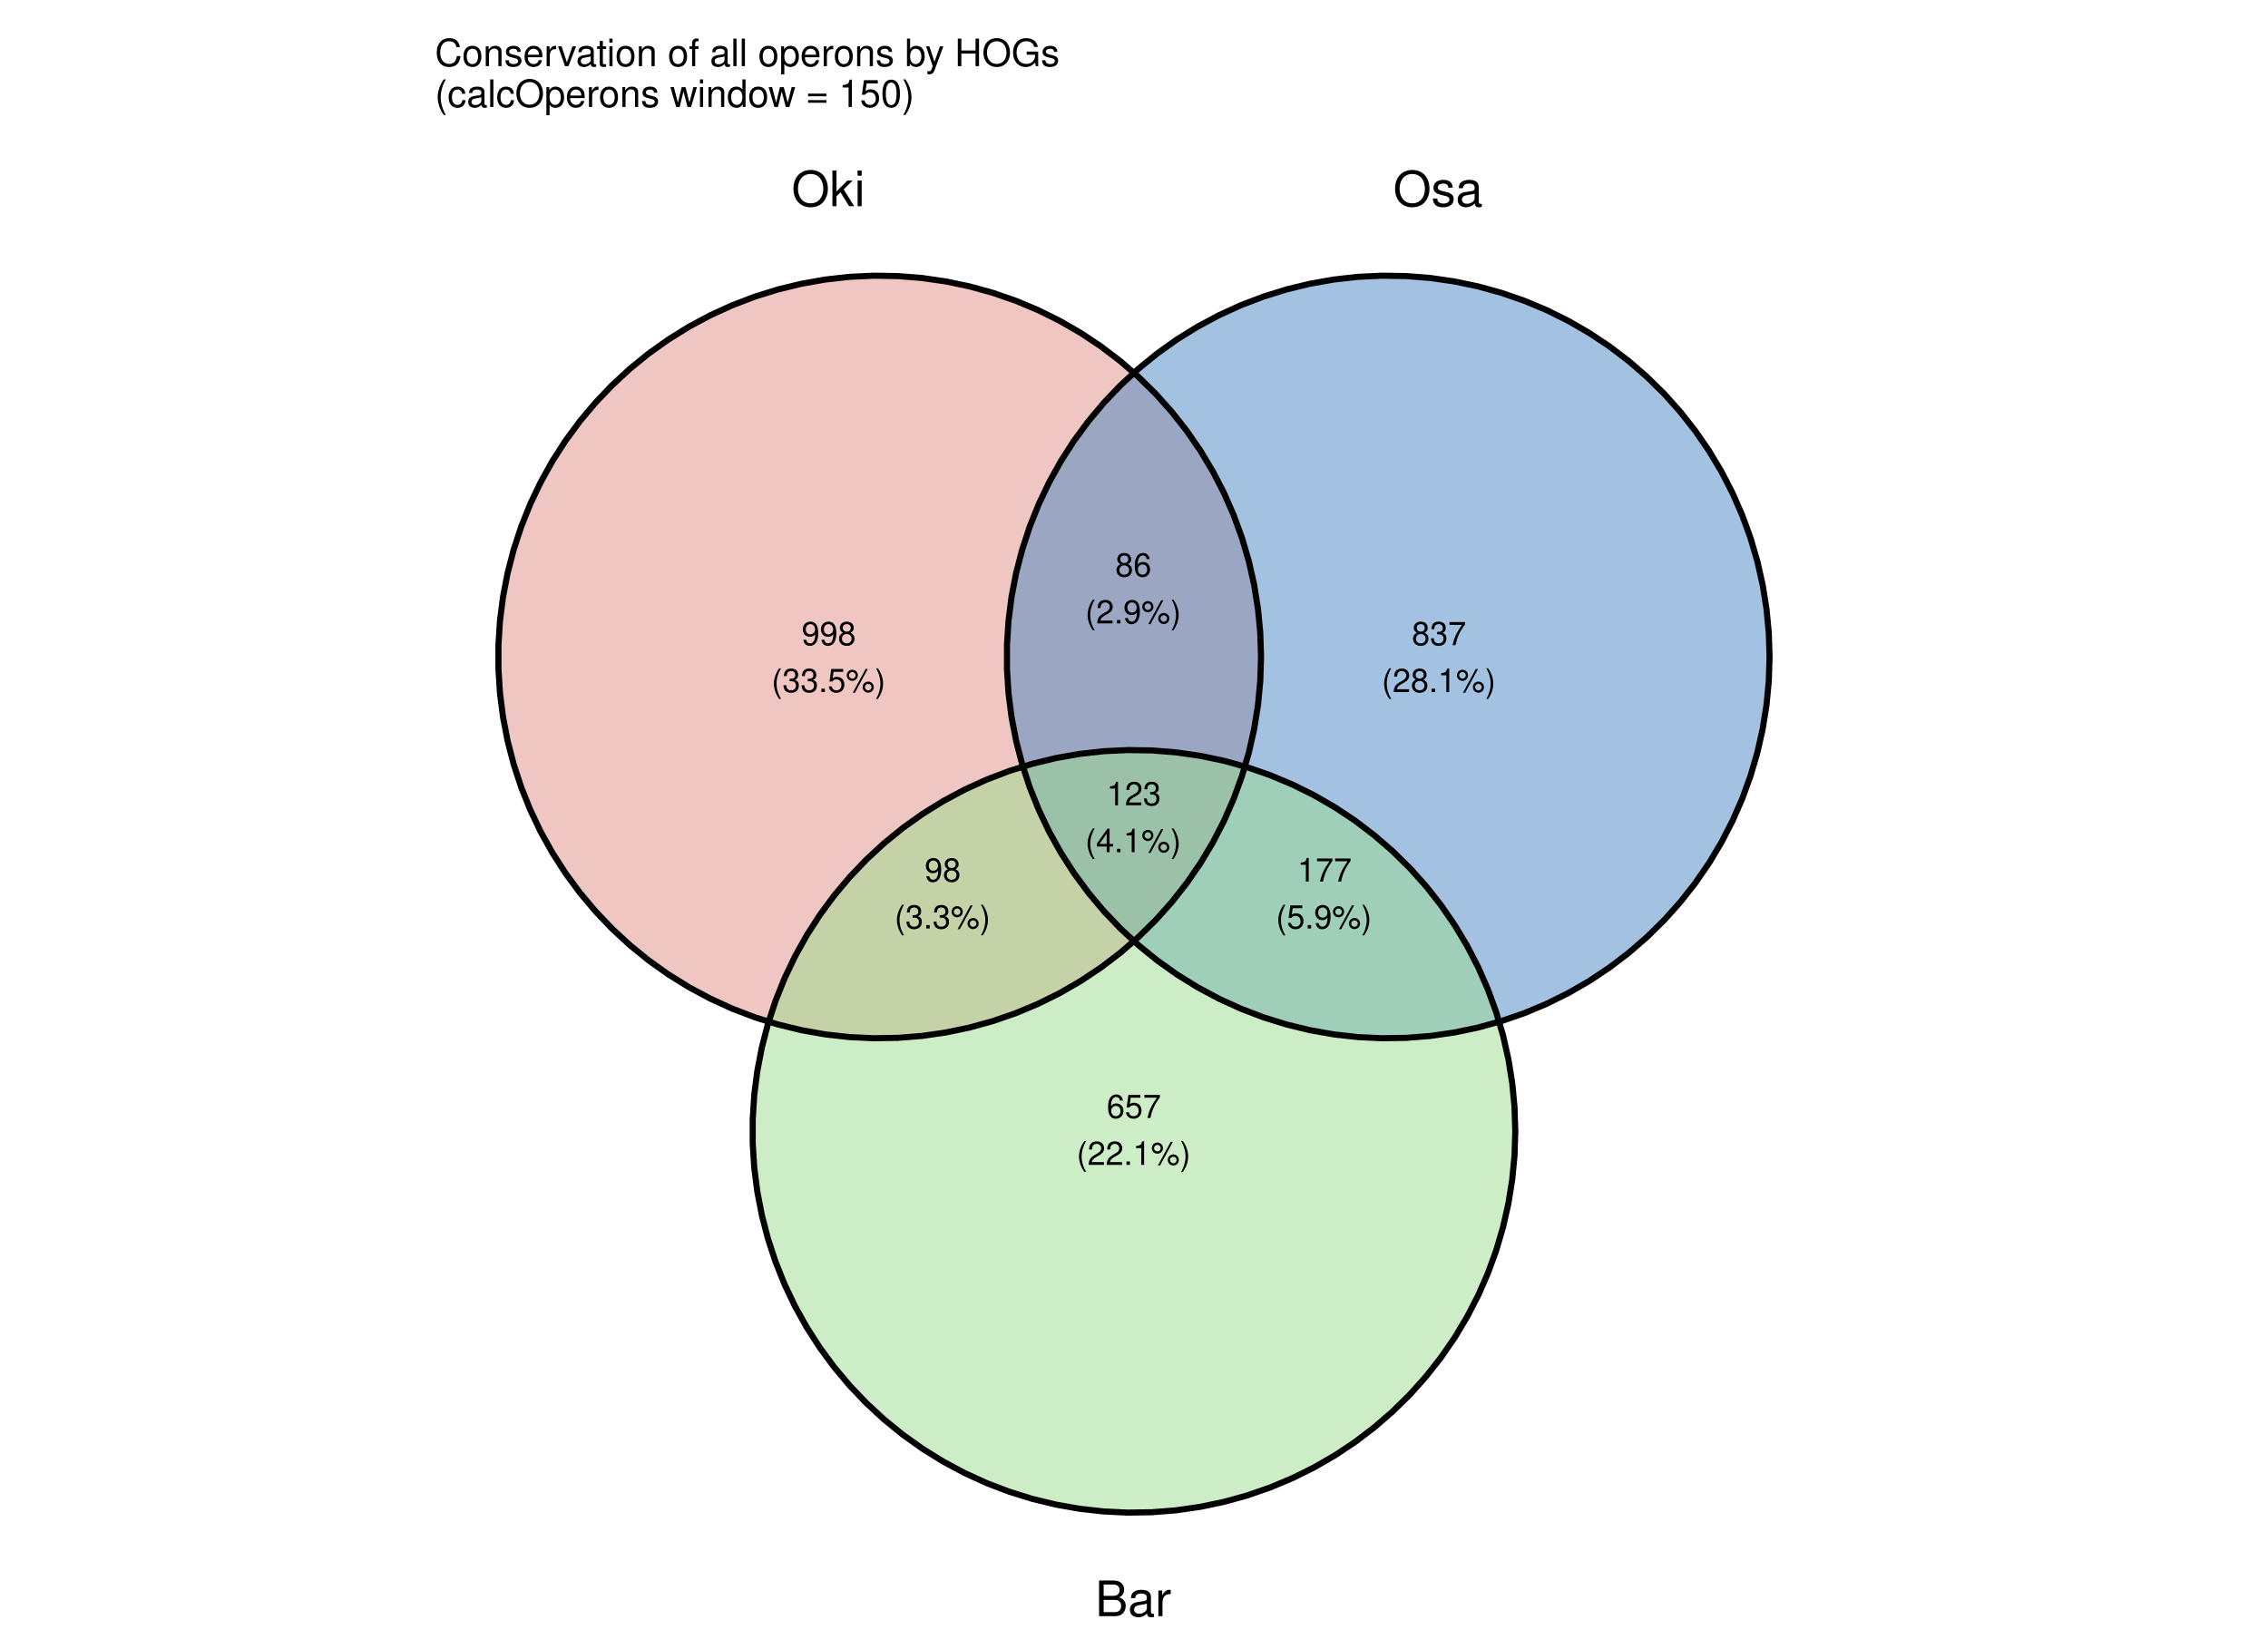 <?xml version="1.0" encoding="UTF-8"?>
<svg xmlns="http://www.w3.org/2000/svg" xmlns:xlink="http://www.w3.org/1999/xlink" width="792pt" height="576pt" viewBox="0 0 792 576" version="1.1">
<defs>
<g>
<symbol overflow="visible" id="glyph0-0">
<path style="stroke:none;" d=""/>
</symbol>
<symbol overflow="visible" id="glyph0-1">
<path style="stroke:none;" d="M 6.641 -12.656 C 3.078 -12.656 0.656 -10.031 0.656 -6.125 C 0.656 -2.219 3.062 0.391 6.656 0.391 C 8.188 0.391 9.516 -0.062 10.516 -0.922 C 11.875 -2.062 12.672 -4 12.672 -6.031 C 12.672 -10.047 10.297 -12.656 6.641 -12.656 Z M 6.641 -11.25 C 9.344 -11.25 11.078 -9.219 11.078 -6.062 C 11.078 -3.062 9.297 -1 6.656 -1 C 4 -1 2.234 -3.062 2.234 -6.125 C 2.234 -9.203 4 -11.25 6.641 -11.25 Z M 6.641 -11.25 "/>
</symbol>
<symbol overflow="visible" id="glyph0-2">
<path style="stroke:none;" d="M 2.406 -12.453 L 0.984 -12.453 L 0.984 0 L 2.406 0 L 2.406 -3.484 L 3.797 -4.844 L 6.812 0 L 8.578 0 L 4.922 -5.859 L 8.031 -8.953 L 6.203 -8.953 L 2.406 -5.156 Z M 2.406 -12.453 "/>
</symbol>
<symbol overflow="visible" id="glyph0-3">
<path style="stroke:none;" d="M 2.562 -8.953 L 1.141 -8.953 L 1.141 0 L 2.562 0 Z M 2.562 -12.453 L 1.125 -12.453 L 1.125 -10.656 L 2.562 -10.656 Z M 2.562 -12.453 "/>
</symbol>
<symbol overflow="visible" id="glyph0-4">
<path style="stroke:none;" d="M 7.484 -6.453 C 7.469 -8.219 6.297 -9.203 4.234 -9.203 C 2.156 -9.203 0.797 -8.125 0.797 -6.469 C 0.797 -5.078 1.516 -4.406 3.641 -3.891 L 4.969 -3.562 C 5.953 -3.328 6.359 -2.969 6.359 -2.344 C 6.359 -1.484 5.516 -0.922 4.266 -0.922 C 3.5 -0.922 2.859 -1.141 2.5 -1.516 C 2.266 -1.781 2.172 -2.031 2.078 -2.672 L 0.578 -2.672 C 0.656 -0.594 1.812 0.391 4.156 0.391 C 6.406 0.391 7.844 -0.719 7.844 -2.438 C 7.844 -3.781 7.094 -4.516 5.312 -4.938 L 3.938 -5.266 C 2.781 -5.531 2.281 -5.906 2.281 -6.547 C 2.281 -7.375 3.016 -7.891 4.188 -7.891 C 5.328 -7.891 5.938 -7.391 5.984 -6.453 Z M 7.484 -6.453 "/>
</symbol>
<symbol overflow="visible" id="glyph0-5">
<path style="stroke:none;" d="M 9.141 -0.844 C 8.984 -0.797 8.922 -0.797 8.828 -0.797 C 8.328 -0.797 8.062 -1.062 8.062 -1.5 L 8.062 -6.766 C 8.062 -8.344 6.906 -9.203 4.703 -9.203 C 3.375 -9.203 2.344 -8.828 1.719 -8.156 C 1.312 -7.703 1.141 -7.188 1.109 -6.297 L 2.547 -6.297 C 2.672 -7.391 3.312 -7.891 4.641 -7.891 C 5.938 -7.891 6.641 -7.406 6.641 -6.562 L 6.641 -6.188 C 6.625 -5.562 6.312 -5.344 5.156 -5.188 C 3.141 -4.938 2.828 -4.875 2.281 -4.641 C 1.25 -4.203 0.719 -3.422 0.719 -2.25 C 0.719 -0.625 1.844 0.391 3.656 0.391 C 4.781 0.391 5.688 0 6.688 -0.922 C 6.797 0 7.234 0.391 8.156 0.391 C 8.469 0.391 8.656 0.359 9.141 0.234 Z M 6.641 -2.812 C 6.641 -2.344 6.5 -2.047 6.078 -1.656 C 5.5 -1.125 4.797 -0.859 3.969 -0.859 C 2.859 -0.859 2.203 -1.391 2.203 -2.281 C 2.203 -3.234 2.812 -3.703 4.359 -3.922 C 5.875 -4.141 6.172 -4.203 6.641 -4.422 Z M 6.641 -2.812 "/>
</symbol>
<symbol overflow="visible" id="glyph0-6">
<path style="stroke:none;" d="M 1.344 0 L 6.969 0 C 8.141 0 9.016 -0.328 9.688 -1.047 C 10.297 -1.688 10.641 -2.578 10.641 -3.547 C 10.641 -5.062 9.953 -5.953 8.375 -6.578 C 9.516 -7.109 10.094 -8.016 10.094 -9.297 C 10.094 -10.219 9.75 -11 9.109 -11.578 C 8.438 -12.172 7.594 -12.453 6.406 -12.453 L 1.344 -12.453 Z M 2.938 -7.094 L 2.938 -11.047 L 6.016 -11.047 C 6.906 -11.047 7.391 -10.938 7.828 -10.609 C 8.266 -10.266 8.5 -9.75 8.5 -9.062 C 8.5 -8.391 8.266 -7.875 7.828 -7.531 C 7.391 -7.203 6.906 -7.094 6.016 -7.094 Z M 2.938 -1.406 L 2.938 -5.688 L 6.812 -5.688 C 8.219 -5.688 9.047 -4.891 9.047 -3.531 C 9.047 -2.203 8.219 -1.406 6.812 -1.406 Z M 2.938 -1.406 "/>
</symbol>
<symbol overflow="visible" id="glyph0-7">
<path style="stroke:none;" d="M 1.172 -8.953 L 1.172 0 L 2.609 0 L 2.609 -4.641 C 2.625 -6.797 3.516 -7.75 5.484 -7.703 L 5.484 -9.156 C 5.25 -9.188 5.109 -9.203 4.938 -9.203 C 4.016 -9.203 3.312 -8.656 2.5 -7.328 L 2.5 -8.953 Z M 1.172 -8.953 "/>
</symbol>
<symbol overflow="visible" id="glyph1-0">
<path style="stroke:none;" d=""/>
</symbol>
<symbol overflow="visible" id="glyph1-1">
<path style="stroke:none;" d="M 0.609 -1.875 C 0.797 -0.531 1.656 0.266 2.891 0.266 C 3.781 0.266 4.578 -0.172 5.062 -0.906 C 5.562 -1.719 5.797 -2.719 5.797 -4.203 C 5.797 -5.594 5.578 -6.469 5.109 -7.203 C 4.656 -7.875 3.953 -8.219 3.078 -8.219 C 1.531 -8.219 0.438 -7.078 0.438 -5.484 C 0.438 -3.969 1.453 -2.906 2.906 -2.906 C 3.672 -2.906 4.25 -3.172 4.75 -3.797 C 4.75 -1.75 4.109 -0.625 2.953 -0.625 C 2.25 -0.625 1.766 -1.078 1.609 -1.875 Z M 3.062 -7.344 C 4 -7.344 4.703 -6.562 4.703 -5.5 C 4.703 -4.5 4.016 -3.781 3.031 -3.781 C 2.062 -3.781 1.453 -4.469 1.453 -5.562 C 1.453 -6.594 2.125 -7.344 3.062 -7.344 Z M 3.062 -7.344 "/>
</symbol>
<symbol overflow="visible" id="glyph1-2">
<path style="stroke:none;" d="M 4.453 -4.328 C 5.297 -4.844 5.547 -5.25 5.547 -6.031 C 5.547 -7.328 4.562 -8.219 3.125 -8.219 C 1.703 -8.219 0.703 -7.328 0.703 -6.047 C 0.703 -5.25 0.969 -4.859 1.797 -4.328 C 0.875 -3.875 0.422 -3.203 0.422 -2.281 C 0.422 -0.781 1.531 0.266 3.125 0.266 C 4.719 0.266 5.828 -0.781 5.828 -2.281 C 5.828 -3.203 5.375 -3.875 4.453 -4.328 Z M 3.125 -7.344 C 3.984 -7.344 4.531 -6.828 4.531 -6 C 4.531 -5.234 3.969 -4.719 3.125 -4.719 C 2.281 -4.719 1.734 -5.234 1.734 -6.031 C 1.734 -6.828 2.281 -7.344 3.125 -7.344 Z M 3.125 -3.875 C 4.125 -3.875 4.812 -3.219 4.812 -2.266 C 4.812 -1.281 4.141 -0.625 3.109 -0.625 C 2.125 -0.625 1.438 -1.297 1.438 -2.25 C 1.438 -3.234 2.109 -3.875 3.125 -3.875 Z M 3.125 -3.875 "/>
</symbol>
<symbol overflow="visible" id="glyph1-3">
<path style="stroke:none;" d="M 2.688 -8.297 C 1.547 -6.797 0.828 -4.734 0.828 -2.953 C 0.828 -1.156 1.547 0.922 2.688 2.406 L 3.312 2.406 C 2.312 0.781 1.75 -1.125 1.75 -2.953 C 1.75 -4.75 2.312 -6.672 3.312 -8.297 Z M 2.688 -8.297 "/>
</symbol>
<symbol overflow="visible" id="glyph1-4">
<path style="stroke:none;" d="M 2.516 -3.781 L 3.062 -3.781 C 4.156 -3.781 4.734 -3.281 4.734 -2.281 C 4.734 -1.25 4.109 -0.625 3.078 -0.625 C 1.969 -0.625 1.438 -1.188 1.359 -2.391 L 0.359 -2.391 C 0.406 -1.734 0.516 -1.297 0.719 -0.938 C 1.141 -0.141 1.922 0.266 3.031 0.266 C 4.688 0.266 5.75 -0.734 5.75 -2.297 C 5.75 -3.344 5.359 -3.906 4.391 -4.25 C 5.141 -4.562 5.516 -5.125 5.516 -5.953 C 5.516 -7.375 4.594 -8.219 3.062 -8.219 C 1.438 -8.219 0.562 -7.312 0.531 -5.578 L 1.531 -5.578 C 1.547 -6.078 1.594 -6.359 1.719 -6.609 C 1.938 -7.078 2.453 -7.344 3.078 -7.344 C 3.953 -7.344 4.5 -6.812 4.5 -5.922 C 4.5 -5.344 4.281 -5 3.844 -4.797 C 3.578 -4.688 3.203 -4.641 2.516 -4.625 Z M 2.516 -3.781 "/>
</symbol>
<symbol overflow="visible" id="glyph1-5">
<path style="stroke:none;" d="M 2.172 -1.188 L 0.984 -1.188 L 0.984 0 L 2.172 0 Z M 2.172 -1.188 "/>
</symbol>
<symbol overflow="visible" id="glyph1-6">
<path style="stroke:none;" d="M 5.422 -8.062 L 1.25 -8.062 L 0.641 -3.672 L 1.562 -3.672 C 2.031 -4.234 2.422 -4.422 3.062 -4.422 C 4.141 -4.422 4.812 -3.688 4.812 -2.484 C 4.812 -1.328 4.141 -0.625 3.047 -0.625 C 2.172 -0.625 1.641 -1.062 1.406 -1.984 L 0.391 -1.984 C 0.531 -1.312 0.641 -1 0.891 -0.703 C 1.344 -0.094 2.156 0.266 3.078 0.266 C 4.703 0.266 5.828 -0.922 5.828 -2.625 C 5.828 -4.219 4.781 -5.312 3.234 -5.312 C 2.656 -5.312 2.203 -5.172 1.734 -4.828 L 2.062 -7.078 L 5.422 -7.078 Z M 5.422 -8.062 "/>
</symbol>
<symbol overflow="visible" id="glyph1-7">
<path style="stroke:none;" d="M 2.266 -7.797 C 1.188 -7.797 0.328 -6.922 0.328 -5.844 C 0.328 -4.781 1.188 -3.906 2.281 -3.906 C 3.328 -3.906 4.203 -4.781 4.203 -5.828 C 4.203 -6.922 3.359 -7.797 2.266 -7.797 Z M 2.266 -7 C 2.906 -7 3.422 -6.484 3.422 -5.828 C 3.422 -5.203 2.906 -4.703 2.281 -4.703 C 1.641 -4.703 1.109 -5.203 1.109 -5.844 C 1.109 -6.484 1.625 -7 2.266 -7 Z M 6.922 -8.062 L 2.438 0.234 L 3.188 0.234 L 7.672 -8.062 Z M 7.828 -3.656 C 6.75 -3.656 5.891 -2.797 5.891 -1.734 C 5.891 -0.641 6.75 0.219 7.844 0.219 C 8.891 0.219 9.766 -0.641 9.766 -1.703 C 9.766 -2.797 8.922 -3.656 7.828 -3.656 Z M 7.828 -2.859 C 8.469 -2.859 8.984 -2.359 8.984 -1.703 C 8.984 -1.094 8.469 -0.578 7.844 -0.578 C 7.188 -0.578 6.672 -1.094 6.672 -1.734 C 6.672 -2.359 7.188 -2.859 7.828 -2.859 Z M 7.828 -2.859 "/>
</symbol>
<symbol overflow="visible" id="glyph1-8">
<path style="stroke:none;" d="M 1.062 2.406 C 2.203 0.922 2.906 -1.156 2.906 -2.938 C 2.906 -4.734 2.203 -6.797 1.062 -8.297 L 0.438 -8.297 C 1.438 -6.672 1.984 -4.75 1.984 -2.938 C 1.984 -1.125 1.438 0.797 0.438 2.406 Z M 1.062 2.406 "/>
</symbol>
<symbol overflow="visible" id="glyph1-9">
<path style="stroke:none;" d="M 5.922 -8.062 L 0.516 -8.062 L 0.516 -7.078 L 4.875 -7.078 C 2.953 -4.328 2.172 -2.656 1.562 0 L 2.641 0 C 3.078 -2.578 4.094 -4.797 5.922 -7.219 Z M 5.922 -8.062 "/>
</symbol>
<symbol overflow="visible" id="glyph1-10">
<path style="stroke:none;" d="M 5.75 -0.984 L 1.516 -0.984 C 1.609 -1.672 1.984 -2.109 2.969 -2.703 L 4.109 -3.344 C 5.234 -3.969 5.812 -4.812 5.812 -5.828 C 5.812 -6.5 5.547 -7.141 5.062 -7.594 C 4.578 -8.016 4 -8.219 3.234 -8.219 C 2.203 -8.219 1.438 -7.859 1 -7.156 C 0.719 -6.719 0.594 -6.203 0.562 -5.375 L 1.562 -5.375 C 1.609 -5.938 1.672 -6.266 1.812 -6.547 C 2.062 -7.047 2.594 -7.344 3.203 -7.344 C 4.109 -7.344 4.781 -6.688 4.781 -5.797 C 4.781 -5.141 4.406 -4.578 3.703 -4.156 L 2.656 -3.547 C 0.969 -2.578 0.484 -1.812 0.391 -0.016 L 5.75 -0.016 Z M 5.75 -0.984 "/>
</symbol>
<symbol overflow="visible" id="glyph1-11">
<path style="stroke:none;" d="M 2.953 -5.859 L 2.953 0 L 3.953 0 L 3.953 -8.219 L 3.281 -8.219 C 2.938 -6.969 2.703 -6.797 1.156 -6.594 L 1.156 -5.859 Z M 2.953 -5.859 "/>
</symbol>
<symbol overflow="visible" id="glyph1-12">
<path style="stroke:none;" d="M 5.672 -6.078 C 5.469 -7.422 4.609 -8.219 3.375 -8.219 C 2.484 -8.219 1.688 -7.797 1.219 -7.047 C 0.703 -6.25 0.484 -5.25 0.484 -3.75 C 0.484 -2.359 0.688 -1.484 1.172 -0.766 C 1.609 -0.094 2.312 0.266 3.203 0.266 C 4.734 0.266 5.828 -0.891 5.828 -2.484 C 5.828 -4 4.812 -5.078 3.359 -5.078 C 2.578 -5.078 1.938 -4.781 1.516 -4.172 C 1.531 -6.203 2.156 -7.344 3.312 -7.344 C 4.016 -7.344 4.5 -6.875 4.656 -6.078 Z M 3.234 -4.188 C 4.203 -4.188 4.812 -3.5 4.812 -2.406 C 4.812 -1.375 4.125 -0.625 3.203 -0.625 C 2.281 -0.625 1.562 -1.406 1.562 -2.453 C 1.562 -3.484 2.25 -4.188 3.234 -4.188 Z M 3.234 -4.188 "/>
</symbol>
<symbol overflow="visible" id="glyph1-13">
<path style="stroke:none;" d="M 3.719 -1.984 L 3.719 0 L 4.719 0 L 4.719 -1.984 L 5.922 -1.984 L 5.922 -2.891 L 4.719 -2.891 L 4.719 -8.219 L 3.984 -8.219 L 0.312 -3.047 L 0.312 -1.984 Z M 3.719 -2.891 L 1.188 -2.891 L 3.719 -6.516 Z M 3.719 -2.891 "/>
</symbol>
<symbol overflow="visible" id="glyph2-0">
<path style="stroke:none;" d=""/>
</symbol>
<symbol overflow="visible" id="glyph2-1">
<path style="stroke:none;" d="M 8.734 -6.641 C 8.359 -8.75 7.141 -9.781 5.031 -9.781 C 3.734 -9.781 2.688 -9.375 1.984 -8.578 C 1.109 -7.625 0.641 -6.266 0.641 -4.703 C 0.641 -3.109 1.125 -1.75 2.016 -0.812 C 2.766 -0.047 3.719 0.297 4.984 0.297 C 7.328 0.297 8.641 -0.969 8.938 -3.516 L 7.672 -3.516 C 7.562 -2.859 7.438 -2.406 7.234 -2.016 C 6.844 -1.234 6.016 -0.781 4.984 -0.781 C 3.078 -0.781 1.859 -2.312 1.859 -4.719 C 1.859 -7.188 3.016 -8.703 4.891 -8.703 C 5.672 -8.703 6.391 -8.469 6.781 -8.094 C 7.141 -7.766 7.344 -7.375 7.484 -6.641 Z M 8.734 -6.641 "/>
</symbol>
<symbol overflow="visible" id="glyph2-2">
<path style="stroke:none;" d="M 3.594 -7.109 C 1.641 -7.109 0.469 -5.734 0.469 -3.406 C 0.469 -1.062 1.641 0.297 3.609 0.297 C 5.562 0.297 6.734 -1.078 6.734 -3.359 C 6.734 -5.75 5.594 -7.109 3.594 -7.109 Z M 3.609 -6.094 C 4.844 -6.094 5.578 -5.078 5.578 -3.359 C 5.578 -1.734 4.812 -0.719 3.609 -0.719 C 2.375 -0.719 1.625 -1.734 1.625 -3.406 C 1.625 -5.078 2.375 -6.094 3.609 -6.094 Z M 3.609 -6.094 "/>
</symbol>
<symbol overflow="visible" id="glyph2-3">
<path style="stroke:none;" d="M 0.922 -6.922 L 0.922 0 L 2.031 0 L 2.031 -3.812 C 2.031 -5.234 2.766 -6.156 3.906 -6.156 C 4.781 -6.156 5.328 -5.625 5.328 -4.797 L 5.328 0 L 6.438 0 L 6.438 -5.234 C 6.438 -6.375 5.578 -7.109 4.234 -7.109 C 3.203 -7.109 2.547 -6.719 1.938 -5.75 L 1.938 -6.922 Z M 0.922 -6.922 "/>
</symbol>
<symbol overflow="visible" id="glyph2-4">
<path style="stroke:none;" d="M 5.781 -4.984 C 5.766 -6.344 4.875 -7.109 3.281 -7.109 C 1.656 -7.109 0.625 -6.281 0.625 -5 C 0.625 -3.922 1.172 -3.406 2.812 -3.016 L 3.844 -2.766 C 4.609 -2.578 4.906 -2.297 4.906 -1.812 C 4.906 -1.156 4.266 -0.719 3.297 -0.719 C 2.703 -0.719 2.203 -0.891 1.922 -1.172 C 1.75 -1.375 1.672 -1.578 1.609 -2.062 L 0.453 -2.062 C 0.5 -0.469 1.406 0.297 3.203 0.297 C 4.953 0.297 6.062 -0.547 6.062 -1.891 C 6.062 -2.922 5.484 -3.484 4.109 -3.812 L 3.047 -4.062 C 2.156 -4.281 1.766 -4.562 1.766 -5.062 C 1.766 -5.703 2.344 -6.094 3.234 -6.094 C 4.125 -6.094 4.594 -5.719 4.625 -4.984 Z M 5.781 -4.984 "/>
</symbol>
<symbol overflow="visible" id="glyph2-5">
<path style="stroke:none;" d="M 6.766 -3.094 C 6.766 -4.141 6.688 -4.781 6.5 -5.297 C 6.047 -6.438 4.984 -7.109 3.703 -7.109 C 1.766 -7.109 0.531 -5.656 0.531 -3.359 C 0.531 -1.078 1.719 0.297 3.672 0.297 C 5.25 0.297 6.344 -0.594 6.625 -2.094 L 5.516 -2.094 C 5.219 -1.188 4.594 -0.719 3.703 -0.719 C 3.016 -0.719 2.422 -1.031 2.047 -1.609 C 1.781 -2 1.688 -2.406 1.672 -3.094 Z M 1.703 -3.984 C 1.797 -5.266 2.578 -6.094 3.688 -6.094 C 4.812 -6.094 5.578 -5.234 5.578 -3.984 Z M 1.703 -3.984 "/>
</symbol>
<symbol overflow="visible" id="glyph2-6">
<path style="stroke:none;" d="M 0.906 -6.922 L 0.906 0 L 2.016 0 L 2.016 -3.594 C 2.031 -5.25 2.719 -6 4.234 -5.953 L 4.234 -7.078 C 4.047 -7.109 3.953 -7.109 3.812 -7.109 C 3.109 -7.109 2.562 -6.688 1.922 -5.672 L 1.922 -6.922 Z M 0.906 -6.922 "/>
</symbol>
<symbol overflow="visible" id="glyph2-7">
<path style="stroke:none;" d="M 3.766 0 L 6.422 -6.922 L 5.172 -6.922 L 3.219 -1.312 L 1.375 -6.922 L 0.125 -6.922 L 2.562 0 Z M 3.766 0 "/>
</symbol>
<symbol overflow="visible" id="glyph2-8">
<path style="stroke:none;" d="M 7.062 -0.641 C 6.938 -0.625 6.891 -0.625 6.828 -0.625 C 6.438 -0.625 6.234 -0.812 6.234 -1.156 L 6.234 -5.234 C 6.234 -6.453 5.328 -7.109 3.625 -7.109 C 2.609 -7.109 1.812 -6.828 1.328 -6.312 C 1.016 -5.953 0.891 -5.562 0.859 -4.875 L 1.969 -4.875 C 2.062 -5.719 2.562 -6.094 3.594 -6.094 C 4.594 -6.094 5.141 -5.734 5.141 -5.062 L 5.141 -4.781 C 5.125 -4.297 4.891 -4.125 3.984 -4.016 C 2.422 -3.812 2.188 -3.766 1.766 -3.594 C 0.969 -3.25 0.547 -2.641 0.547 -1.75 C 0.547 -0.484 1.422 0.297 2.828 0.297 C 3.703 0.297 4.391 0 5.172 -0.719 C 5.25 0 5.594 0.297 6.312 0.297 C 6.547 0.297 6.688 0.281 7.062 0.188 Z M 5.141 -2.172 C 5.141 -1.812 5.031 -1.578 4.703 -1.281 C 4.25 -0.875 3.703 -0.656 3.062 -0.656 C 2.203 -0.656 1.703 -1.062 1.703 -1.766 C 1.703 -2.5 2.172 -2.859 3.359 -3.031 C 4.547 -3.188 4.766 -3.25 5.141 -3.422 Z M 5.141 -2.172 "/>
</symbol>
<symbol overflow="visible" id="glyph2-9">
<path style="stroke:none;" d="M 3.359 -6.922 L 2.219 -6.922 L 2.219 -8.812 L 1.125 -8.812 L 1.125 -6.922 L 0.188 -6.922 L 0.188 -6.016 L 1.125 -6.016 L 1.125 -0.797 C 1.125 -0.078 1.594 0.297 2.453 0.297 C 2.75 0.297 2.984 0.281 3.359 0.219 L 3.359 -0.719 C 3.188 -0.672 3.047 -0.656 2.828 -0.656 C 2.344 -0.656 2.219 -0.797 2.219 -1.281 L 2.219 -6.016 L 3.359 -6.016 Z M 3.359 -6.922 "/>
</symbol>
<symbol overflow="visible" id="glyph2-10">
<path style="stroke:none;" d="M 1.984 -6.922 L 0.891 -6.922 L 0.891 0 L 1.984 0 Z M 1.984 -9.625 L 0.875 -9.625 L 0.875 -8.234 L 1.984 -8.234 Z M 1.984 -9.625 "/>
</symbol>
<symbol overflow="visible" id="glyph2-11">
<path style="stroke:none;" d=""/>
</symbol>
<symbol overflow="visible" id="glyph2-12">
<path style="stroke:none;" d="M 3.406 -6.922 L 2.25 -6.922 L 2.25 -8 C 2.25 -8.469 2.516 -8.703 3.031 -8.703 C 3.109 -8.703 3.156 -8.703 3.406 -8.688 L 3.406 -9.594 C 3.156 -9.656 3.016 -9.672 2.781 -9.672 C 1.766 -9.672 1.156 -9.078 1.156 -8.094 L 1.156 -6.922 L 0.234 -6.922 L 0.234 -6.016 L 1.156 -6.016 L 1.156 0 L 2.25 0 L 2.25 -6.016 L 3.406 -6.016 Z M 3.406 -6.922 "/>
</symbol>
<symbol overflow="visible" id="glyph2-13">
<path style="stroke:none;" d="M 2 -9.625 L 0.891 -9.625 L 0.891 0 L 2 0 Z M 2 -9.625 "/>
</symbol>
<symbol overflow="visible" id="glyph2-14">
<path style="stroke:none;" d="M 0.719 2.875 L 1.828 2.875 L 1.828 -0.719 C 2.406 -0.016 3.047 0.297 3.953 0.297 C 5.75 0.297 6.906 -1.141 6.906 -3.344 C 6.906 -5.672 5.766 -7.109 3.938 -7.109 C 3 -7.109 2.25 -6.688 1.734 -5.875 L 1.734 -6.922 L 0.719 -6.922 Z M 3.75 -6.094 C 4.969 -6.094 5.75 -5.016 5.75 -3.359 C 5.75 -1.797 4.953 -0.719 3.75 -0.719 C 2.578 -0.719 1.828 -1.781 1.828 -3.406 C 1.828 -5.031 2.578 -6.094 3.75 -6.094 Z M 3.75 -6.094 "/>
</symbol>
<symbol overflow="visible" id="glyph2-15">
<path style="stroke:none;" d="M 0.719 -9.625 L 0.719 0 L 1.703 0 L 1.703 -0.891 C 2.234 -0.078 2.938 0.297 3.891 0.297 C 5.719 0.297 6.906 -1.188 6.906 -3.484 C 6.906 -5.734 5.781 -7.109 3.953 -7.109 C 3 -7.109 2.328 -6.766 1.812 -5.984 L 1.812 -9.625 Z M 3.734 -6.094 C 4.969 -6.094 5.75 -5.016 5.75 -3.359 C 5.75 -1.797 4.938 -0.719 3.734 -0.719 C 2.562 -0.719 1.812 -1.781 1.812 -3.406 C 1.812 -5.031 2.562 -6.094 3.734 -6.094 Z M 3.734 -6.094 "/>
</symbol>
<symbol overflow="visible" id="glyph2-16">
<path style="stroke:none;" d="M 5.125 -6.922 L 3.203 -1.531 L 1.438 -6.922 L 0.266 -6.922 L 2.594 0.031 L 2.172 1.125 C 2 1.609 1.75 1.797 1.297 1.797 C 1.109 1.797 0.953 1.766 0.719 1.719 L 0.719 2.703 C 0.938 2.828 1.156 2.875 1.453 2.875 C 1.812 2.875 2.188 2.766 2.484 2.547 C 2.828 2.297 3.031 2 3.234 1.453 L 6.312 -6.922 Z M 5.125 -6.922 "/>
</symbol>
<symbol overflow="visible" id="glyph2-17">
<path style="stroke:none;" d="M 7.281 -4.391 L 7.281 0 L 8.5 0 L 8.5 -9.625 L 7.281 -9.625 L 7.281 -5.469 L 2.328 -5.469 L 2.328 -9.625 L 1.094 -9.625 L 1.094 0 L 2.328 0 L 2.328 -4.391 Z M 7.281 -4.391 "/>
</symbol>
<symbol overflow="visible" id="glyph2-18">
<path style="stroke:none;" d="M 5.141 -9.781 C 2.375 -9.781 0.5 -7.75 0.5 -4.734 C 0.5 -1.719 2.359 0.297 5.156 0.297 C 6.328 0.297 7.359 -0.047 8.141 -0.719 C 9.172 -1.594 9.797 -3.094 9.797 -4.656 C 9.797 -7.766 7.969 -9.781 5.141 -9.781 Z M 5.141 -8.703 C 7.219 -8.703 8.562 -7.125 8.562 -4.688 C 8.562 -2.359 7.188 -0.781 5.156 -0.781 C 3.094 -0.781 1.734 -2.359 1.734 -4.734 C 1.734 -7.109 3.094 -8.703 5.141 -8.703 Z M 5.141 -8.703 "/>
</symbol>
<symbol overflow="visible" id="glyph2-19">
<path style="stroke:none;" d="M 9.359 -5.078 L 5.344 -5.078 L 5.344 -4 L 8.281 -4 L 8.281 -3.734 C 8.281 -2.016 7.016 -0.781 5.25 -0.781 C 4.281 -0.781 3.391 -1.141 2.828 -1.75 C 2.188 -2.438 1.812 -3.594 1.812 -4.781 C 1.812 -7.141 3.156 -8.703 5.188 -8.703 C 6.656 -8.703 7.703 -7.953 7.969 -6.703 L 9.234 -6.703 C 8.891 -8.656 7.406 -9.781 5.203 -9.781 C 4.031 -9.781 3.078 -9.484 2.328 -8.859 C 1.203 -7.938 0.578 -6.438 0.578 -4.719 C 0.578 -1.75 2.391 0.297 4.984 0.297 C 6.297 0.297 7.328 -0.188 8.281 -1.234 L 8.578 0.047 L 9.359 0.047 Z M 9.359 -5.078 "/>
</symbol>
<symbol overflow="visible" id="glyph2-20">
<path style="stroke:none;" d="M 3.109 -9.625 C 1.797 -7.891 0.969 -5.5 0.969 -3.422 C 0.969 -1.328 1.797 1.062 3.109 2.797 L 3.844 2.797 C 2.688 0.906 2.031 -1.312 2.031 -3.422 C 2.031 -5.516 2.688 -7.75 3.844 -9.625 Z M 3.109 -9.625 "/>
</symbol>
<symbol overflow="visible" id="glyph2-21">
<path style="stroke:none;" d="M 6.219 -4.594 C 6.172 -5.266 6.016 -5.703 5.75 -6.094 C 5.281 -6.734 4.453 -7.109 3.484 -7.109 C 1.609 -7.109 0.406 -5.641 0.406 -3.344 C 0.406 -1.109 1.594 0.297 3.469 0.297 C 5.125 0.297 6.172 -0.688 6.297 -2.375 L 5.188 -2.375 C 5 -1.266 4.438 -0.719 3.5 -0.719 C 2.281 -0.719 1.562 -1.703 1.562 -3.344 C 1.562 -5.062 2.266 -6.094 3.469 -6.094 C 4.391 -6.094 4.984 -5.562 5.109 -4.594 Z M 6.219 -4.594 "/>
</symbol>
<symbol overflow="visible" id="glyph2-22">
<path style="stroke:none;" d="M 7.312 0 L 9.344 -6.922 L 8.109 -6.922 L 6.734 -1.531 L 5.375 -6.922 L 4.031 -6.922 L 2.703 -1.531 L 1.297 -6.922 L 0.078 -6.922 L 2.094 0 L 3.328 0 L 4.656 -5.422 L 6.062 0 Z M 7.312 0 "/>
</symbol>
<symbol overflow="visible" id="glyph2-23">
<path style="stroke:none;" d="M 6.531 -9.625 L 5.438 -9.625 L 5.438 -6.047 C 4.984 -6.75 4.234 -7.109 3.312 -7.109 C 1.516 -7.109 0.344 -5.672 0.344 -3.469 C 0.344 -1.141 1.484 0.297 3.359 0.297 C 4.297 0.297 4.969 -0.047 5.562 -0.906 L 5.562 0 L 6.531 0 Z M 3.5 -6.094 C 4.688 -6.094 5.438 -5.047 5.438 -3.375 C 5.438 -1.781 4.672 -0.719 3.516 -0.719 C 2.297 -0.719 1.484 -1.797 1.484 -3.406 C 1.484 -5.016 2.297 -6.094 3.5 -6.094 Z M 3.5 -6.094 "/>
</symbol>
<symbol overflow="visible" id="glyph2-24">
<path style="stroke:none;" d="M 7.047 -4.656 L 0.656 -4.656 L 0.656 -3.734 L 7.047 -3.734 Z M 7.047 -2.391 L 0.656 -2.391 L 0.656 -1.469 L 7.047 -1.469 Z M 7.047 -2.391 "/>
</symbol>
<symbol overflow="visible" id="glyph2-25">
<path style="stroke:none;" d="M 3.422 -6.797 L 3.422 0 L 4.578 0 L 4.578 -9.547 L 3.812 -9.547 C 3.406 -8.078 3.141 -7.875 1.344 -7.641 L 1.344 -6.797 Z M 3.422 -6.797 "/>
</symbol>
<symbol overflow="visible" id="glyph2-26">
<path style="stroke:none;" d="M 6.281 -9.359 L 1.453 -9.359 L 0.75 -4.266 L 1.828 -4.266 C 2.359 -4.906 2.812 -5.141 3.547 -5.141 C 4.812 -5.141 5.578 -4.281 5.578 -2.891 C 5.578 -1.547 4.812 -0.719 3.531 -0.719 C 2.516 -0.719 1.906 -1.234 1.625 -2.297 L 0.469 -2.297 C 0.625 -1.531 0.75 -1.156 1.031 -0.812 C 1.562 -0.109 2.516 0.297 3.562 0.297 C 5.453 0.297 6.766 -1.062 6.766 -3.047 C 6.766 -4.891 5.547 -6.172 3.75 -6.172 C 3.094 -6.172 2.562 -6 2.016 -5.594 L 2.391 -8.219 L 6.281 -8.219 Z M 6.281 -9.359 "/>
</symbol>
<symbol overflow="visible" id="glyph2-27">
<path style="stroke:none;" d="M 3.625 -9.547 C 2.766 -9.547 1.969 -9.156 1.484 -8.5 C 0.875 -7.656 0.562 -6.391 0.562 -4.625 C 0.562 -1.406 1.625 0.297 3.625 0.297 C 5.609 0.297 6.688 -1.406 6.688 -4.547 C 6.688 -6.391 6.406 -7.625 5.781 -8.5 C 5.297 -9.156 4.516 -9.547 3.625 -9.547 Z M 3.625 -8.516 C 4.891 -8.516 5.5 -7.234 5.5 -4.641 C 5.5 -1.922 4.891 -0.656 3.609 -0.656 C 2.375 -0.656 1.75 -1.984 1.75 -4.609 C 1.75 -7.234 2.375 -8.516 3.625 -8.516 Z M 3.625 -8.516 "/>
</symbol>
<symbol overflow="visible" id="glyph2-28">
<path style="stroke:none;" d="M 1.234 2.797 C 2.547 1.062 3.375 -1.328 3.375 -3.406 C 3.375 -5.5 2.547 -7.891 1.234 -9.625 L 0.5 -9.625 C 1.656 -7.734 2.312 -5.516 2.312 -3.406 C 2.312 -1.312 1.656 0.922 0.5 2.797 Z M 1.234 2.797 "/>
</symbol>
</g>
</defs>
<g id="surface1083">
<path style=" stroke:none;fill-rule:nonzero;fill:rgb(87.843%,55.294%,51.765%);fill-opacity:0.502;" d="M 440.359 229.457 L 440.094 221.012 L 439.289 212.598 L 437.953 204.25 L 436.094 196.008 L 433.711 187.898 L 430.82 179.957 L 427.434 172.215 L 423.559 164.703 L 419.219 157.453 L 414.426 150.492 L 409.203 143.848 L 403.566 137.551 L 397.543 131.621 L 391.156 126.086 L 384.43 120.969 L 377.395 116.289 L 370.078 112.062 L 362.504 108.309 L 354.711 105.043 L 346.723 102.281 L 338.578 100.027 L 330.305 98.297 L 321.941 97.094 L 313.516 96.426 L 305.066 96.289 L 296.625 96.691 L 288.223 97.629 L 279.902 99.098 L 271.688 101.09 L 263.617 103.598 L 255.723 106.613 L 248.035 110.125 L 240.586 114.117 L 233.406 118.574 L 226.52 123.477 L 219.961 128.805 L 213.754 134.539 L 207.922 140.656 L 202.488 147.129 L 197.477 153.934 L 192.91 161.043 L 188.801 168.43 L 185.168 176.059 L 182.027 183.906 L 179.391 191.934 L 177.266 200.113 L 175.668 208.414 L 174.598 216.797 L 174.062 225.23 L 174.062 233.684 L 174.598 242.117 L 175.668 250.5 L 177.266 258.797 L 179.391 266.98 L 182.027 275.008 L 185.168 282.855 L 188.801 290.484 L 192.91 297.871 L 197.477 304.98 L 202.488 311.785 L 207.922 318.258 L 213.754 324.375 L 219.961 330.109 L 226.52 335.438 L 233.406 340.34 L 240.586 344.797 L 248.035 348.789 L 255.723 352.297 L 263.617 355.316 L 271.688 357.824 L 279.902 359.816 L 288.223 361.285 L 296.625 362.223 L 305.066 362.621 L 313.516 362.488 L 321.941 361.82 L 330.305 360.617 L 338.578 358.887 L 346.723 356.633 L 354.711 353.871 L 362.504 350.605 L 370.078 346.852 L 377.395 342.625 L 384.43 337.945 L 391.156 332.828 L 397.543 327.293 L 403.566 321.363 L 409.203 315.066 L 414.426 308.422 L 419.219 301.461 L 423.559 294.211 L 427.434 286.699 L 430.82 278.957 L 433.711 271.016 L 436.094 262.906 L 437.953 254.66 L 439.289 246.316 L 440.094 237.902 Z M 440.359 229.457 "/>
<path style=" stroke:none;fill-rule:nonzero;fill:rgb(28.235%,52.157%,77.255%);fill-opacity:0.502;" d="M 617.938 229.457 L 617.672 221.012 L 616.867 212.598 L 615.531 204.25 L 613.668 196.008 L 611.289 187.898 L 608.398 179.957 L 605.008 172.215 L 601.137 164.703 L 596.797 157.453 L 592.004 150.492 L 586.777 143.848 L 581.145 137.551 L 575.121 131.621 L 568.734 126.086 L 562.008 120.969 L 554.973 116.289 L 547.652 112.062 L 540.082 108.309 L 532.285 105.043 L 524.301 102.281 L 516.152 100.027 L 507.883 98.297 L 499.516 97.094 L 491.094 96.426 L 482.641 96.289 L 474.199 96.691 L 465.801 97.629 L 457.477 99.098 L 449.266 101.09 L 441.195 103.598 L 433.301 106.613 L 425.613 110.125 L 418.164 114.117 L 410.98 118.574 L 404.098 123.477 L 397.539 128.805 L 391.332 134.539 L 385.5 140.656 L 380.066 147.129 L 375.055 153.934 L 370.488 161.043 L 366.379 168.43 L 362.746 176.059 L 359.605 183.906 L 356.969 191.934 L 354.844 200.113 L 353.246 208.414 L 352.176 216.797 L 351.641 225.23 L 351.641 233.684 L 352.176 242.117 L 353.246 250.5 L 354.844 258.797 L 356.969 266.98 L 359.605 275.008 L 362.746 282.855 L 366.379 290.484 L 370.488 297.871 L 375.055 304.98 L 380.066 311.785 L 385.5 318.258 L 391.332 324.375 L 397.539 330.109 L 404.098 335.438 L 410.98 340.34 L 418.164 344.797 L 425.613 348.789 L 433.301 352.297 L 441.195 355.316 L 449.266 357.824 L 457.477 359.816 L 465.801 361.285 L 474.199 362.223 L 482.641 362.621 L 491.094 362.488 L 499.516 361.82 L 507.883 360.617 L 516.152 358.887 L 524.301 356.633 L 532.285 353.871 L 540.082 350.605 L 547.652 346.852 L 554.973 342.625 L 562.008 337.945 L 568.734 332.828 L 575.121 327.293 L 581.145 321.363 L 586.777 315.066 L 592.004 308.422 L 596.797 301.461 L 601.137 294.211 L 605.008 286.699 L 608.398 278.957 L 611.289 271.016 L 613.668 262.906 L 615.531 254.66 L 616.867 246.316 L 617.672 237.902 Z M 617.938 229.457 "/>
<path style=" stroke:none;fill-rule:nonzero;fill:rgb(61.176%,85.882%,55.294%);fill-opacity:0.502;" d="M 529.148 395.137 L 528.883 386.691 L 528.078 378.277 L 526.742 369.934 L 524.879 361.691 L 522.5 353.582 L 519.609 345.641 L 516.223 337.898 L 512.348 330.387 L 508.008 323.133 L 503.215 316.172 L 497.992 309.531 L 492.355 303.23 L 486.332 297.305 L 479.945 291.77 L 473.219 286.652 L 466.184 281.969 L 458.863 277.742 L 451.293 273.992 L 443.496 270.727 L 435.512 267.961 L 427.367 265.711 L 419.094 263.98 L 410.727 262.777 L 402.305 262.105 L 393.852 261.973 L 385.41 262.375 L 377.012 263.312 L 368.691 264.777 L 360.477 266.77 L 352.406 269.281 L 344.512 272.297 L 336.824 275.809 L 329.375 279.797 L 322.195 284.254 L 315.309 289.156 L 308.75 294.484 L 302.543 300.219 L 296.711 306.336 L 291.277 312.809 L 286.266 319.617 L 281.699 326.727 L 277.59 334.109 L 273.957 341.742 L 270.816 349.586 L 268.18 357.617 L 266.055 365.797 L 264.457 374.094 L 263.387 382.48 L 262.852 390.914 L 262.852 399.363 L 263.387 407.797 L 264.457 416.184 L 266.055 424.48 L 268.18 432.66 L 270.816 440.691 L 273.957 448.535 L 277.59 456.168 L 281.699 463.551 L 286.266 470.66 L 291.277 477.469 L 296.711 483.941 L 302.543 490.059 L 308.75 495.793 L 315.309 501.121 L 322.195 506.023 L 329.375 510.477 L 336.824 514.469 L 344.512 517.98 L 352.406 520.996 L 360.477 523.508 L 368.691 525.5 L 377.012 526.965 L 385.41 527.902 L 393.852 528.305 L 402.305 528.172 L 410.727 527.5 L 419.094 526.297 L 427.367 524.566 L 435.512 522.316 L 443.496 519.551 L 451.293 516.285 L 458.863 512.535 L 466.184 508.309 L 473.219 503.625 L 479.945 498.508 L 486.332 492.973 L 492.355 487.047 L 497.992 480.746 L 503.215 474.105 L 508.008 467.145 L 512.348 459.891 L 516.223 452.379 L 519.609 444.637 L 522.5 436.695 L 524.879 428.586 L 526.742 420.344 L 528.078 412 L 528.883 403.586 Z M 529.148 395.137 "/>
<path style="fill:none;stroke-width:2.134;stroke-linecap:round;stroke-linejoin:round;stroke:rgb(0%,0%,0%);stroke-opacity:1;stroke-miterlimit:10;" d="M 440.359 229.457 L 440.094 221.012 L 439.289 212.598 L 437.953 204.25 L 436.094 196.008 L 433.711 187.898 L 430.82 179.957 L 427.434 172.215 L 423.559 164.703 L 419.219 157.453 L 414.426 150.492 L 409.203 143.848 L 403.566 137.551 L 397.543 131.621 L 391.156 126.086 L 384.43 120.969 L 377.395 116.289 L 370.078 112.062 L 362.504 108.309 L 354.711 105.043 L 346.723 102.281 L 338.578 100.027 L 330.305 98.297 L 321.941 97.094 L 313.516 96.426 L 305.066 96.289 L 296.625 96.691 L 288.223 97.629 L 279.902 99.098 L 271.688 101.09 L 263.617 103.598 L 255.723 106.613 L 248.035 110.125 L 240.586 114.117 L 233.406 118.574 L 226.52 123.477 L 219.961 128.805 L 213.754 134.539 L 207.922 140.656 L 202.488 147.129 L 197.477 153.934 L 192.91 161.043 L 188.801 168.43 L 185.168 176.059 L 182.027 183.906 L 179.391 191.934 L 177.266 200.113 L 175.668 208.414 L 174.598 216.797 L 174.062 225.23 L 174.062 233.684 L 174.598 242.117 L 175.668 250.5 L 177.266 258.797 L 179.391 266.98 L 182.027 275.008 L 185.168 282.855 L 188.801 290.484 L 192.91 297.871 L 197.477 304.98 L 202.488 311.785 L 207.922 318.258 L 213.754 324.375 L 219.961 330.109 L 226.52 335.438 L 233.406 340.34 L 240.586 344.797 L 248.035 348.789 L 255.723 352.297 L 263.617 355.316 L 271.688 357.824 L 279.902 359.816 L 288.223 361.285 L 296.625 362.223 L 305.066 362.621 L 313.516 362.488 L 321.941 361.82 L 330.305 360.617 L 338.578 358.887 L 346.723 356.633 L 354.711 353.871 L 362.504 350.605 L 370.078 346.852 L 377.395 342.625 L 384.43 337.945 L 391.156 332.828 L 397.543 327.293 L 403.566 321.363 L 409.203 315.066 L 414.426 308.422 L 419.219 301.461 L 423.559 294.211 L 427.434 286.699 L 430.82 278.957 L 433.711 271.016 L 436.094 262.906 L 437.953 254.66 L 439.289 246.316 L 440.094 237.902 Z M 440.359 229.457 "/>
<path style="fill:none;stroke-width:2.134;stroke-linecap:round;stroke-linejoin:round;stroke:rgb(0%,0%,0%);stroke-opacity:1;stroke-miterlimit:10;" d="M 617.938 229.457 L 617.672 221.012 L 616.867 212.598 L 615.531 204.25 L 613.668 196.008 L 611.289 187.898 L 608.398 179.957 L 605.008 172.215 L 601.137 164.703 L 596.797 157.453 L 592.004 150.492 L 586.777 143.848 L 581.145 137.551 L 575.121 131.621 L 568.734 126.086 L 562.008 120.969 L 554.973 116.289 L 547.652 112.062 L 540.082 108.309 L 532.285 105.043 L 524.301 102.281 L 516.152 100.027 L 507.883 98.297 L 499.516 97.094 L 491.094 96.426 L 482.641 96.289 L 474.199 96.691 L 465.801 97.629 L 457.477 99.098 L 449.266 101.09 L 441.195 103.598 L 433.301 106.613 L 425.613 110.125 L 418.164 114.117 L 410.98 118.574 L 404.098 123.477 L 397.539 128.805 L 391.332 134.539 L 385.5 140.656 L 380.066 147.129 L 375.055 153.934 L 370.488 161.043 L 366.379 168.43 L 362.746 176.059 L 359.605 183.906 L 356.969 191.934 L 354.844 200.113 L 353.246 208.414 L 352.176 216.797 L 351.641 225.23 L 351.641 233.684 L 352.176 242.117 L 353.246 250.5 L 354.844 258.797 L 356.969 266.98 L 359.605 275.008 L 362.746 282.855 L 366.379 290.484 L 370.488 297.871 L 375.055 304.98 L 380.066 311.785 L 385.5 318.258 L 391.332 324.375 L 397.539 330.109 L 404.098 335.438 L 410.98 340.34 L 418.164 344.797 L 425.613 348.789 L 433.301 352.297 L 441.195 355.316 L 449.266 357.824 L 457.477 359.816 L 465.801 361.285 L 474.199 362.223 L 482.641 362.621 L 491.094 362.488 L 499.516 361.82 L 507.883 360.617 L 516.152 358.887 L 524.301 356.633 L 532.285 353.871 L 540.082 350.605 L 547.652 346.852 L 554.973 342.625 L 562.008 337.945 L 568.734 332.828 L 575.121 327.293 L 581.145 321.363 L 586.777 315.066 L 592.004 308.422 L 596.797 301.461 L 601.137 294.211 L 605.008 286.699 L 608.398 278.957 L 611.289 271.016 L 613.668 262.906 L 615.531 254.66 L 616.867 246.316 L 617.672 237.902 Z M 617.938 229.457 "/>
<path style="fill:none;stroke-width:2.134;stroke-linecap:round;stroke-linejoin:round;stroke:rgb(0%,0%,0%);stroke-opacity:1;stroke-miterlimit:10;" d="M 529.148 395.137 L 528.883 386.691 L 528.078 378.277 L 526.742 369.934 L 524.879 361.691 L 522.5 353.582 L 519.609 345.641 L 516.223 337.898 L 512.348 330.387 L 508.008 323.133 L 503.215 316.172 L 497.992 309.531 L 492.355 303.23 L 486.332 297.305 L 479.945 291.77 L 473.219 286.652 L 466.184 281.969 L 458.863 277.742 L 451.293 273.992 L 443.496 270.727 L 435.512 267.961 L 427.367 265.711 L 419.094 263.98 L 410.727 262.777 L 402.305 262.105 L 393.852 261.973 L 385.41 262.375 L 377.012 263.312 L 368.691 264.777 L 360.477 266.77 L 352.406 269.281 L 344.512 272.297 L 336.824 275.809 L 329.375 279.797 L 322.195 284.254 L 315.309 289.156 L 308.75 294.484 L 302.543 300.219 L 296.711 306.336 L 291.277 312.809 L 286.266 319.617 L 281.699 326.727 L 277.59 334.109 L 273.957 341.742 L 270.816 349.586 L 268.18 357.617 L 266.055 365.797 L 264.457 374.094 L 263.387 382.48 L 262.852 390.914 L 262.852 399.363 L 263.387 407.797 L 264.457 416.184 L 266.055 424.48 L 268.18 432.66 L 270.816 440.691 L 273.957 448.535 L 277.59 456.168 L 281.699 463.551 L 286.266 470.66 L 291.277 477.469 L 296.711 483.941 L 302.543 490.059 L 308.75 495.793 L 315.309 501.121 L 322.195 506.023 L 329.375 510.477 L 336.824 514.469 L 344.512 517.98 L 352.406 520.996 L 360.477 523.508 L 368.691 525.5 L 377.012 526.965 L 385.41 527.902 L 393.852 528.305 L 402.305 528.172 L 410.727 527.5 L 419.094 526.297 L 427.367 524.566 L 435.512 522.316 L 443.496 519.551 L 451.293 516.285 L 458.863 512.535 L 466.184 508.309 L 473.219 503.625 L 479.945 498.508 L 486.332 492.973 L 492.355 487.047 L 497.992 480.746 L 503.215 474.105 L 508.008 467.145 L 512.348 459.891 L 516.223 452.379 L 519.609 444.637 L 522.5 436.695 L 524.879 428.586 L 526.742 420.344 L 528.078 412 L 528.883 403.586 Z M 529.148 395.137 "/>
<g style="fill:rgb(0%,0%,0%);fill-opacity:1;">
  <use xlink:href="#glyph0-1" x="276.422" y="72.016"/>
  <use xlink:href="#glyph0-2" x="289.703" y="72.016"/>
  <use xlink:href="#glyph0-3" x="298.34" y="72.016"/>
</g>
<g style="fill:rgb(0%,0%,0%);fill-opacity:1;">
  <use xlink:href="#glyph0-1" x="486.512" y="72.016"/>
  <use xlink:href="#glyph0-4" x="499.793" y="72.016"/>
  <use xlink:href="#glyph0-5" x="508.311" y="72.016"/>
</g>
<g style="fill:rgb(0%,0%,0%);fill-opacity:1;">
  <use xlink:href="#glyph0-6" x="382.465" y="564.473"/>
  <use xlink:href="#glyph0-5" x="393.851" y="564.473"/>
  <use xlink:href="#glyph0-7" x="403.342" y="564.473"/>
</g>
<g style="fill:rgb(0%,0%,0%);fill-opacity:1;">
  <use xlink:href="#glyph1-1" x="279.922" y="225.327"/>
  <use xlink:href="#glyph1-1" x="286.249" y="225.327"/>
  <use xlink:href="#glyph1-2" x="292.576" y="225.327"/>
</g>
<g style="fill:rgb(0%,0%,0%);fill-opacity:1;">
  <use xlink:href="#glyph1-3" x="269.422" y="241.714"/>
  <use xlink:href="#glyph1-4" x="273.211" y="241.714"/>
  <use xlink:href="#glyph1-4" x="279.538" y="241.714"/>
  <use xlink:href="#glyph1-5" x="285.865" y="241.714"/>
  <use xlink:href="#glyph1-6" x="289.028" y="241.714"/>
  <use xlink:href="#glyph1-7" x="295.355" y="241.714"/>
  <use xlink:href="#glyph1-8" x="305.472" y="241.714"/>
</g>
<g style="fill:rgb(0%,0%,0%);fill-opacity:1;">
  <use xlink:href="#glyph1-2" x="493.012" y="225.327"/>
  <use xlink:href="#glyph1-4" x="499.339" y="225.327"/>
  <use xlink:href="#glyph1-9" x="505.666" y="225.327"/>
</g>
<g style="fill:rgb(0%,0%,0%);fill-opacity:1;">
  <use xlink:href="#glyph1-3" x="482.512" y="241.714"/>
  <use xlink:href="#glyph1-10" x="486.301" y="241.714"/>
  <use xlink:href="#glyph1-2" x="492.628" y="241.714"/>
  <use xlink:href="#glyph1-5" x="498.955" y="241.714"/>
  <use xlink:href="#glyph1-11" x="502.118" y="241.714"/>
  <use xlink:href="#glyph1-7" x="508.445" y="241.714"/>
  <use xlink:href="#glyph1-8" x="518.562" y="241.714"/>
</g>
<g style="fill:rgb(0%,0%,0%);fill-opacity:1;">
  <use xlink:href="#glyph1-12" x="386.465" y="390.472"/>
  <use xlink:href="#glyph1-6" x="392.792" y="390.472"/>
  <use xlink:href="#glyph1-9" x="399.119" y="390.472"/>
</g>
<g style="fill:rgb(0%,0%,0%);fill-opacity:1;">
  <use xlink:href="#glyph1-3" x="375.965" y="406.862"/>
  <use xlink:href="#glyph1-10" x="379.754" y="406.862"/>
  <use xlink:href="#glyph1-10" x="386.081" y="406.862"/>
  <use xlink:href="#glyph1-5" x="392.408" y="406.862"/>
  <use xlink:href="#glyph1-11" x="395.571" y="406.862"/>
  <use xlink:href="#glyph1-7" x="401.898" y="406.862"/>
  <use xlink:href="#glyph1-8" x="412.015" y="406.862"/>
</g>
<g style="fill:rgb(0%,0%,0%);fill-opacity:1;">
  <use xlink:href="#glyph1-2" x="389.465" y="201.354"/>
  <use xlink:href="#glyph1-12" x="395.792" y="201.354"/>
</g>
<g style="fill:rgb(0%,0%,0%);fill-opacity:1;">
  <use xlink:href="#glyph1-3" x="378.965" y="217.741"/>
  <use xlink:href="#glyph1-10" x="382.754" y="217.741"/>
  <use xlink:href="#glyph1-5" x="389.081" y="217.741"/>
  <use xlink:href="#glyph1-1" x="392.244" y="217.741"/>
  <use xlink:href="#glyph1-7" x="398.571" y="217.741"/>
  <use xlink:href="#glyph1-8" x="408.688" y="217.741"/>
</g>
<g style="fill:rgb(0%,0%,0%);fill-opacity:1;">
  <use xlink:href="#glyph1-1" x="322.875" y="307.897"/>
  <use xlink:href="#glyph1-2" x="329.202" y="307.897"/>
</g>
<g style="fill:rgb(0%,0%,0%);fill-opacity:1;">
  <use xlink:href="#glyph1-3" x="312.375" y="324.288"/>
  <use xlink:href="#glyph1-4" x="316.164" y="324.288"/>
  <use xlink:href="#glyph1-5" x="322.491" y="324.288"/>
  <use xlink:href="#glyph1-4" x="325.654" y="324.288"/>
  <use xlink:href="#glyph1-7" x="331.981" y="324.288"/>
  <use xlink:href="#glyph1-8" x="342.098" y="324.288"/>
</g>
<g style="fill:rgb(0%,0%,0%);fill-opacity:1;">
  <use xlink:href="#glyph1-11" x="453.059" y="307.897"/>
  <use xlink:href="#glyph1-9" x="459.386" y="307.897"/>
  <use xlink:href="#glyph1-9" x="465.713" y="307.897"/>
</g>
<g style="fill:rgb(0%,0%,0%);fill-opacity:1;">
  <use xlink:href="#glyph1-3" x="445.559" y="324.288"/>
  <use xlink:href="#glyph1-6" x="449.348" y="324.288"/>
  <use xlink:href="#glyph1-5" x="455.675" y="324.288"/>
  <use xlink:href="#glyph1-1" x="458.838" y="324.288"/>
  <use xlink:href="#glyph1-7" x="465.165" y="324.288"/>
  <use xlink:href="#glyph1-8" x="475.281" y="324.288"/>
</g>
<g style="fill:rgb(0%,0%,0%);fill-opacity:1;">
  <use xlink:href="#glyph1-11" x="386.465" y="281.261"/>
  <use xlink:href="#glyph1-10" x="392.792" y="281.261"/>
  <use xlink:href="#glyph1-4" x="399.119" y="281.261"/>
</g>
<g style="fill:rgb(0%,0%,0%);fill-opacity:1;">
  <use xlink:href="#glyph1-3" x="378.965" y="297.651"/>
  <use xlink:href="#glyph1-13" x="382.754" y="297.651"/>
  <use xlink:href="#glyph1-5" x="389.081" y="297.651"/>
  <use xlink:href="#glyph1-11" x="392.244" y="297.651"/>
  <use xlink:href="#glyph1-7" x="398.571" y="297.651"/>
  <use xlink:href="#glyph1-8" x="408.688" y="297.651"/>
</g>
<g style="fill:rgb(0%,0%,0%);fill-opacity:1;">
  <use xlink:href="#glyph2-1" x="151.867" y="23.103"/>
  <use xlink:href="#glyph2-2" x="161.369" y="23.103"/>
  <use xlink:href="#glyph2-3" x="168.707" y="23.103"/>
  <use xlink:href="#glyph2-4" x="176.045" y="23.103"/>
  <use xlink:href="#glyph2-5" x="182.644" y="23.103"/>
  <use xlink:href="#glyph2-6" x="189.981" y="23.103"/>
  <use xlink:href="#glyph2-7" x="194.745" y="23.103"/>
  <use xlink:href="#glyph2-8" x="201.119" y="23.103"/>
  <use xlink:href="#glyph2-9" x="208.312" y="23.103"/>
  <use xlink:href="#glyph2-10" x="211.914" y="23.103"/>
  <use xlink:href="#glyph2-2" x="214.844" y="23.103"/>
  <use xlink:href="#glyph2-3" x="222.182" y="23.103"/>
  <use xlink:href="#glyph2-11" x="229.52" y="23.103"/>
  <use xlink:href="#glyph2-2" x="233.188" y="23.103"/>
  <use xlink:href="#glyph2-12" x="240.526" y="23.103"/>
  <use xlink:href="#glyph2-11" x="244.195" y="23.103"/>
  <use xlink:href="#glyph2-8" x="247.864" y="23.103"/>
  <use xlink:href="#glyph2-13" x="255.202" y="23.103"/>
  <use xlink:href="#glyph2-13" x="258.132" y="23.103"/>
  <use xlink:href="#glyph2-11" x="261.062" y="23.103"/>
  <use xlink:href="#glyph2-2" x="264.73" y="23.103"/>
  <use xlink:href="#glyph2-14" x="272.068" y="23.103"/>
  <use xlink:href="#glyph2-5" x="279.406" y="23.103"/>
  <use xlink:href="#glyph2-6" x="286.744" y="23.103"/>
  <use xlink:href="#glyph2-2" x="291.059" y="23.103"/>
  <use xlink:href="#glyph2-3" x="298.396" y="23.103"/>
  <use xlink:href="#glyph2-4" x="305.734" y="23.103"/>
  <use xlink:href="#glyph2-11" x="312.333" y="23.103"/>
  <use xlink:href="#glyph2-15" x="316.002" y="23.103"/>
  <use xlink:href="#glyph2-16" x="323.115" y="23.103"/>
  <use xlink:href="#glyph2-11" x="329.714" y="23.103"/>
  <use xlink:href="#glyph2-17" x="333.383" y="23.103"/>
  <use xlink:href="#glyph2-18" x="342.912" y="23.103"/>
  <use xlink:href="#glyph2-19" x="353.181" y="23.103"/>
  <use xlink:href="#glyph2-4" x="363.449" y="23.103"/>
</g>
<g style="fill:rgb(0%,0%,0%);fill-opacity:1;">
  <use xlink:href="#glyph2-20" x="151.867" y="37.356"/>
  <use xlink:href="#glyph2-21" x="156.262" y="37.356"/>
  <use xlink:href="#glyph2-8" x="162.952" y="37.356"/>
  <use xlink:href="#glyph2-13" x="170.29" y="37.356"/>
  <use xlink:href="#glyph2-21" x="173.22" y="37.356"/>
  <use xlink:href="#glyph2-18" x="179.818" y="37.356"/>
  <use xlink:href="#glyph2-14" x="190.087" y="37.356"/>
  <use xlink:href="#glyph2-5" x="197.425" y="37.356"/>
  <use xlink:href="#glyph2-6" x="204.763" y="37.356"/>
  <use xlink:href="#glyph2-2" x="209.077" y="37.356"/>
  <use xlink:href="#glyph2-3" x="216.415" y="37.356"/>
  <use xlink:href="#glyph2-4" x="223.753" y="37.356"/>
  <use xlink:href="#glyph2-11" x="230.352" y="37.356"/>
  <use xlink:href="#glyph2-22" x="234.021" y="37.356"/>
  <use xlink:href="#glyph2-10" x="243.55" y="37.356"/>
  <use xlink:href="#glyph2-3" x="246.479" y="37.356"/>
  <use xlink:href="#glyph2-23" x="253.817" y="37.356"/>
  <use xlink:href="#glyph2-2" x="261.155" y="37.356"/>
  <use xlink:href="#glyph2-22" x="268.334" y="37.356"/>
  <use xlink:href="#glyph2-11" x="277.863" y="37.356"/>
  <use xlink:href="#glyph2-24" x="281.532" y="37.356"/>
  <use xlink:href="#glyph2-11" x="289.24" y="37.356"/>
  <use xlink:href="#glyph2-25" x="292.909" y="37.356"/>
  <use xlink:href="#glyph2-26" x="300.247" y="37.356"/>
  <use xlink:href="#glyph2-27" x="307.585" y="37.356"/>
  <use xlink:href="#glyph2-28" x="314.923" y="37.356"/>
</g>
</g>
</svg>
